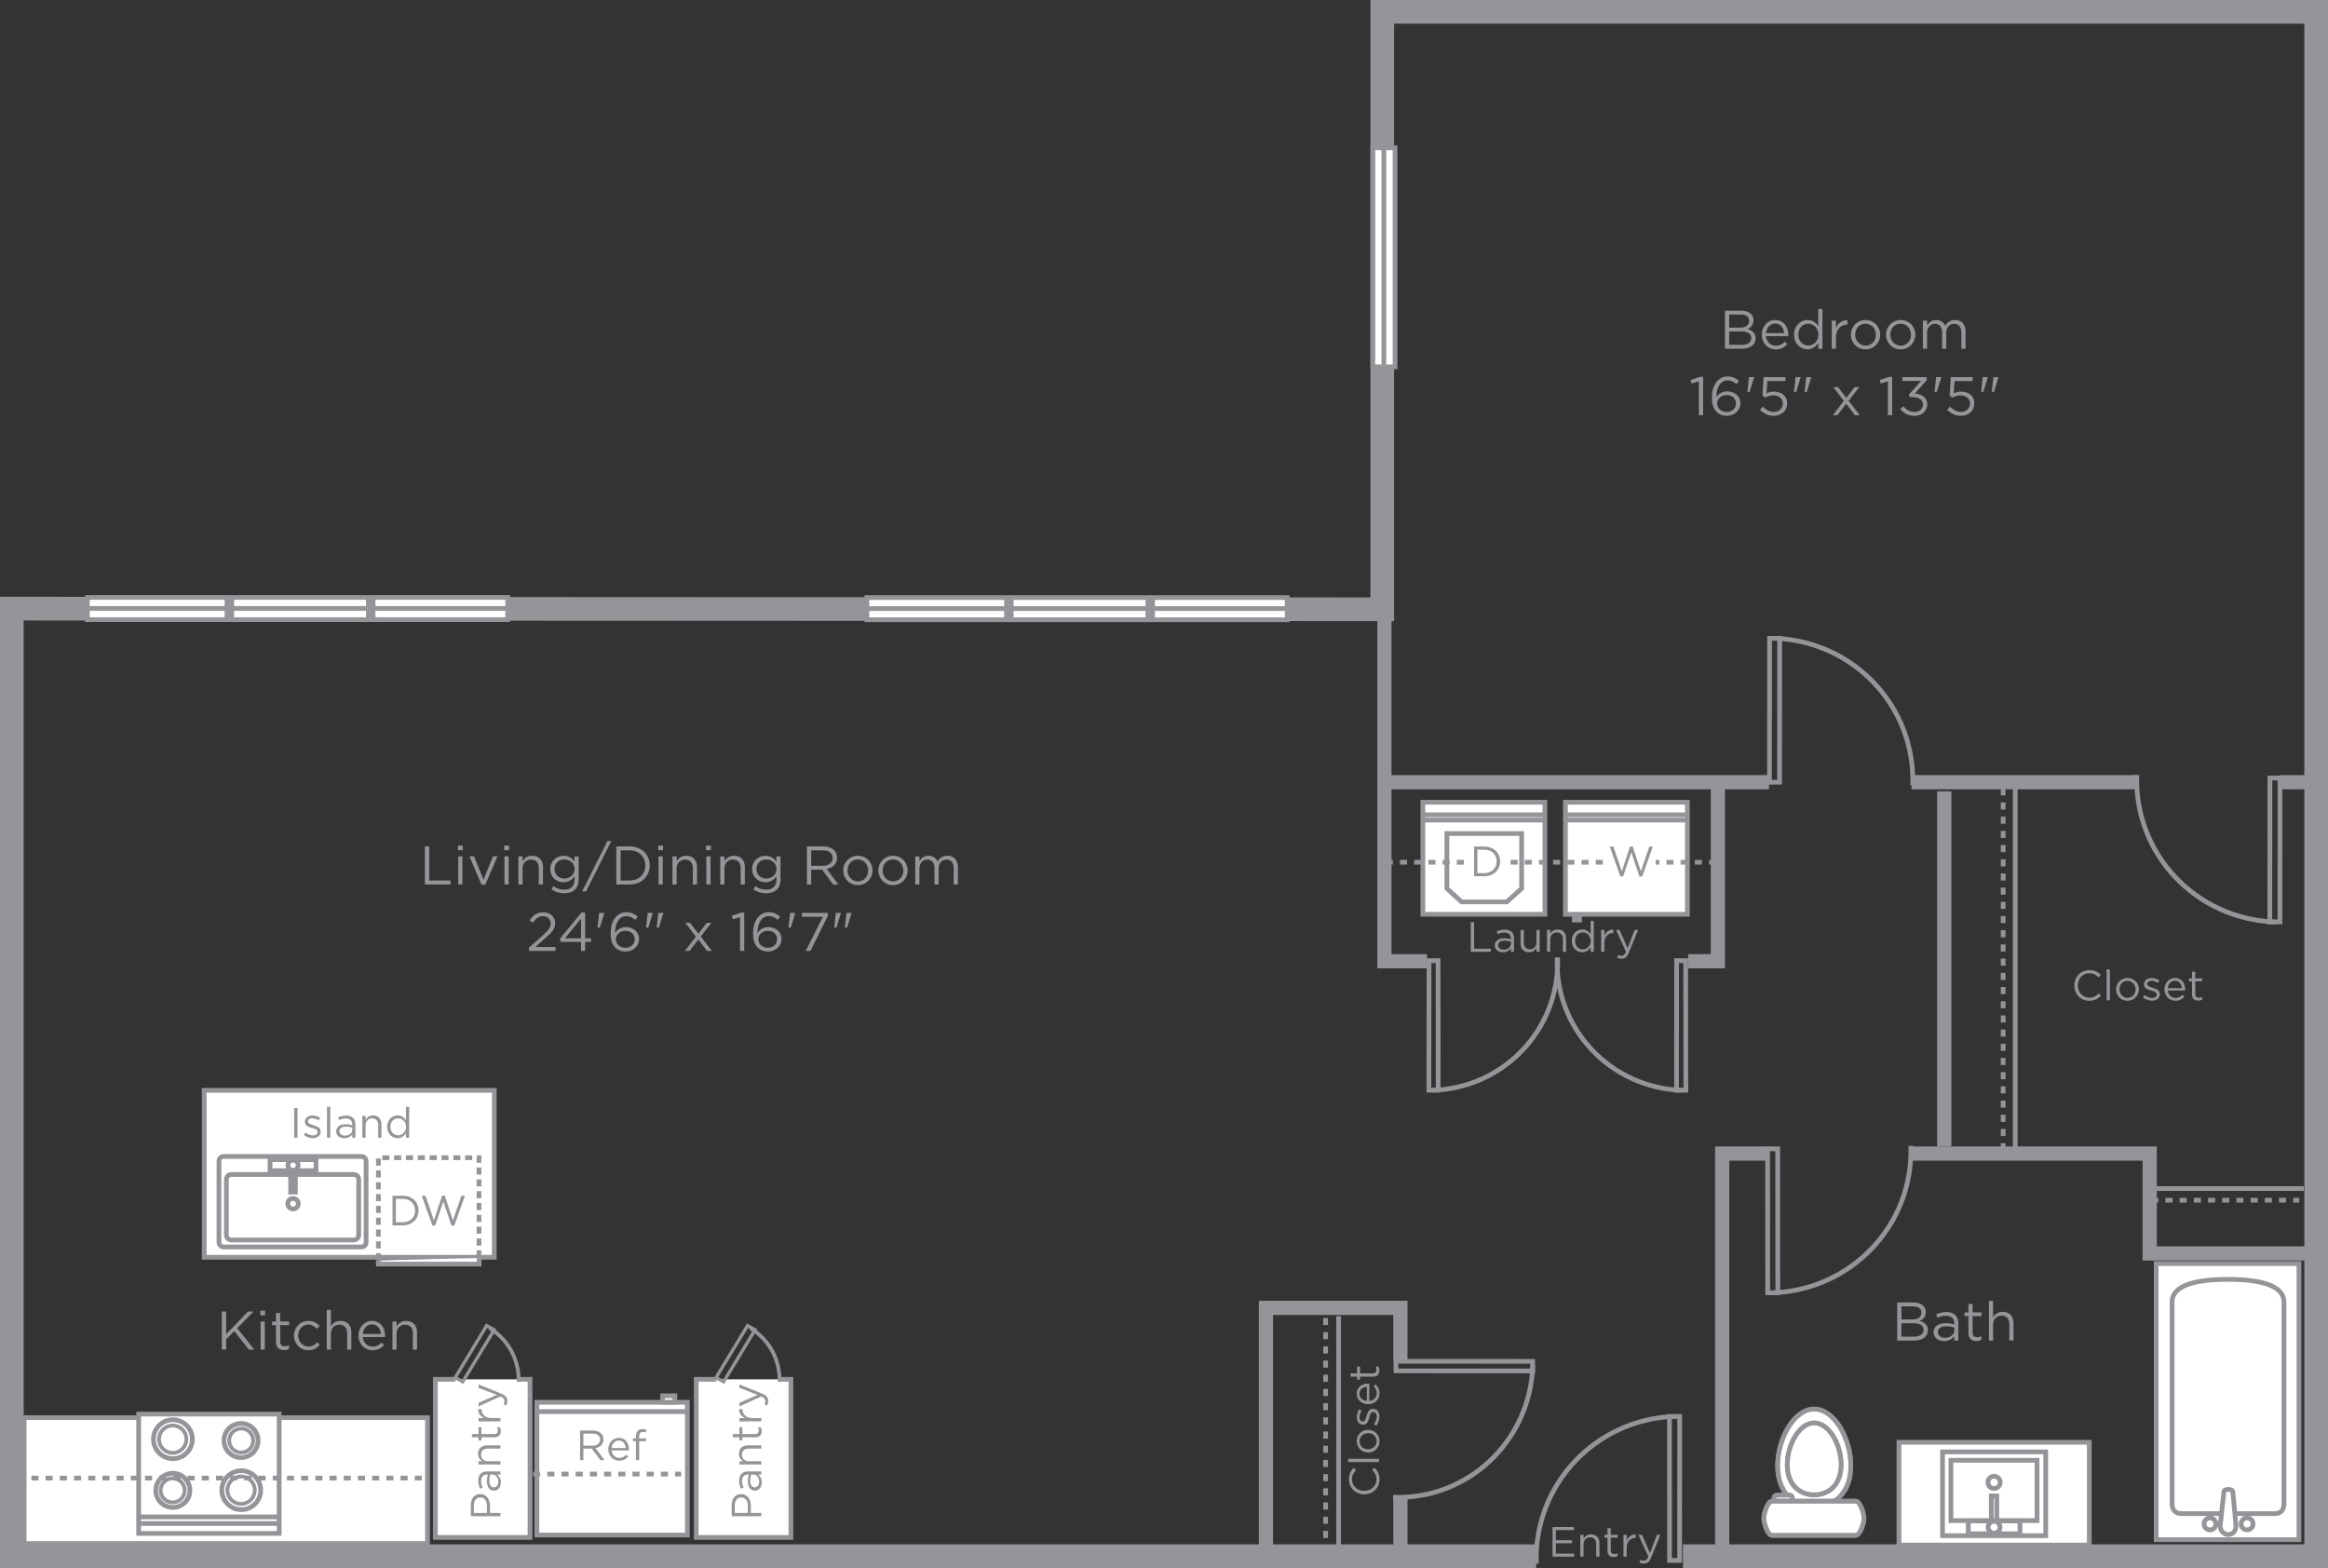 <?xml version="1.0" encoding="utf-8"?>
<!-- Generator: Adobe Illustrator 15.0.2, SVG Export Plug-In . SVG Version: 6.00 Build 0)  -->
<!DOCTYPE svg PUBLIC "-//W3C//DTD SVG 1.1//EN" "http://www.w3.org/Graphics/SVG/1.1/DTD/svg11.dtd">
<svg version="1.1" id="Layer_1" xmlns="http://www.w3.org/2000/svg" xmlns:xlink="http://www.w3.org/1999/xlink" x="0px" y="0px"
	 width="491.922px" height="331.36px" viewBox="4.363 83.512 491.922 331.36" enable-background="new 4.363 83.512 491.922 331.36"
	 xml:space="preserve">
<rect x="4.363" y="83.512" width="491.922" height="331.36" fill="#333333" stroke="none"/>
<g id="_x32_0_x25___PMS_2985_fill" display="none">
	<polygon display="inline" fill="#EBEEEF" points="2.791,100.5 2.791,257.5 384.211,257.5 384.211,2.963 229.689,2.963 
		229.689,100.5 	"/>
</g>
<g>
	<g id="icons">
		<g>
			<g>
				<rect x="459.979" y="350.541" fill="#FFFFFF" stroke="#939598" width="30.166" height="58.345"/>
				<path fill="#FFFFFF" stroke="#939598" d="M475.062,379.717"/>
				<path fill="#FFFFFF" stroke="#939598" d="M475.062,379.913"/>
				<path fill="#FFFFFF" stroke="#939598" d="M475.062,399.697"/>
			</g>
			<circle fill="#FFFFFF" stroke="#939598" cx="475.205" cy="395.59" r="1.238"/>
			<path fill="#FFFFFF" stroke="#939598" d="M475.154,353.872c-8.646,0-11.812,1.995-11.812,4.792c0,0,0,41.933,0,42.617
				c0,0.684,0.187,2.096,1.993,2.096c1.812,0,9.817,0,9.817,0h0.02c0,0,8.009,0,9.819,0c1.808,0,1.992-1.411,1.992-2.096
				c0-0.687,0-42.588,0-42.588l-0.003-0.027C486.983,355.869,483.745,353.872,475.154,353.872z"/>
			<path fill="#FFFFFF" stroke="#939598" d="M472.609,405.547c0.004-0.7-0.562-1.264-1.271-1.264c-0.686,0-1.251,0.561-1.259,1.264
				c0.008,0.695,0.573,1.271,1.259,1.271C472.049,406.816,472.613,406.25,472.609,405.547z"/>
			<path fill="#FFFFFF" stroke="#939598" d="M480.453,405.547c0.008-0.7-0.568-1.264-1.266-1.264c-0.692,0-1.266,0.561-1.266,1.264
				c0,0.695,0.571,1.271,1.266,1.263C479.887,406.816,480.453,406.242,480.453,405.547z"/>
			<path fill="#FFFFFF" stroke="#939598" d="M473.502,405.92c0,1.037,0.701,1.875,1.739,1.88c1.034-0.005,1.601-0.843,1.601-1.88
				l-0.666-7.141c0-0.699-1.893-0.699-1.893,0L473.502,405.92z"/>
		</g>
		<g>
			<polygon fill="none" stroke="#939598" points="359.282,413.266 357.15,413.281 357.13,382.869 359.29,382.853 			"/>
			<path fill="none" stroke="#939598" d="M358.273,382.827c-16.742,0.569-29.855,14.417-29.284,31.161"/>
		</g>
		<g>
			<polygon fill="none" stroke="#939598" points="486.145,247.922 484.012,247.934 483.991,278.346 486.125,278.336 			"/>
			<path fill="none" stroke="#939598" d="M485.165,278.357c-16.745-0.566-29.856-14.334-29.287-31.075"/>
		</g>
		<g>
			<polygon fill="none" stroke="#939598" points="299.332,371.183 299.343,373.207 328.232,373.228 328.225,371.199 			"/>
			<path fill="none" stroke="#939598" d="M328.246,372.113c-0.541,15.904-13.617,28.36-29.521,27.816"/>
		</g>
		<line fill="none" stroke="#939598" x1="287.225" y1="361.656" x2="287.225" y2="410.498"/>
		
			<line fill="none" stroke="#939598" stroke-dasharray="1.5,1.5,1.5,1.5,1.5,1.5" x1="284.477" y1="362.029" x2="284.477" y2="412.468"/>
		<g>
			<polygon fill="none" stroke="#939598" points="377.872,326.285 380.004,326.297 380.023,356.709 377.891,356.697 			"/>
			<path fill="none" stroke="#939598" d="M378.852,356.723c16.744-0.567,29.856-14.335,29.285-31.078"/>
		</g>
		<g>
			<polygon fill="none" stroke="#939598" points="378.268,248.825 380.4,248.812 380.421,218.4 378.287,218.411 			"/>
			<path fill="none" stroke="#939598" d="M379.248,218.389c16.746,0.567,29.857,14.332,29.289,31.075"/>
		</g>
		<line fill="none" stroke="#939598" x1="459.886" y1="334.683" x2="491.169" y2="334.683"/>
		<line fill="none" stroke="#939598" x1="430.198" y1="249.771" x2="430.198" y2="327.342"/>
		
			<line fill="none" stroke="#939598" stroke-dasharray="1.5,1.5,1.5,1.5,1.5,1.5" x1="458.929" y1="337.145" x2="490.212" y2="337.145"/>
		
			<line fill="none" stroke="#939598" stroke-dasharray="1.5,1.5,1.5,1.5,1.5,1.5" x1="427.645" y1="250.09" x2="427.645" y2="326.383"/>
		<rect x="405.619" y="388.3" fill="#FFFFFF" stroke="#939598" width="40.222" height="21.722"/>
		<g>
			<path fill="#FFFFFF" stroke="#939598" stroke-miterlimit="10" d="M395.445,393.267c0-5.696-3.461-11.971-7.729-11.971
				c-4.267,0-7.714,6.273-7.714,11.971c0,5.699,3.447,8.663,7.714,8.663C391.984,401.93,395.445,398.969,395.445,393.267"/>
			<path fill="#FFFFFF" stroke="#939598" d="M395.445,393.267c0-5.696-3.461-11.971-7.729-11.971c-4.267,0-7.714,6.273-7.714,11.971
				c0,5.699,3.447,8.663,7.714,8.663C391.984,401.93,395.445,398.969,395.445,393.267z"/>
			<path fill="#FFFFFF" stroke="#939598" stroke-miterlimit="10" d="M383.091,400.064c0-0.318-0.261-0.583-0.579-0.583h-2.691
				c-0.318,0-0.58,0.265-0.58,0.583v0.098c0,0.319,0.262,0.58,0.58,0.58h2.691c0.318,0,0.579-0.261,0.579-0.58V400.064z"/>
			<path fill="#FFFFFF" stroke="#939598" d="M383.091,400.064c0-0.318-0.261-0.583-0.579-0.583h-2.691
				c-0.318,0-0.58,0.265-0.58,0.583v0.098c0,0.319,0.262,0.58,0.58,0.58h2.691c0.318,0,0.579-0.261,0.579-0.58V400.064z"/>
			<path fill="#FFFFFF" stroke="#939598" stroke-miterlimit="10" d="M378.829,400.761c-0.968,0-1.755,2.627-1.755,3.595
				c0,0.98,0.787,3.607,1.755,3.607h17.64c0.972,0,1.756-2.629,1.756-3.607c0-0.972-0.784-3.594-1.756-3.594L378.829,400.761z"/>
			<path fill="#FFFFFF" stroke="#939598" d="M378.829,400.761c-0.968,0-1.755,2.627-1.755,3.595c0,0.98,0.787,3.607,1.755,3.607
				h17.64c0.972,0,1.756-2.629,1.756-3.607c0-0.972-0.784-3.594-1.756-3.594L378.829,400.761z"/>
			<path fill="#FFFFFF" stroke="#939598" stroke-miterlimit="10" d="M393.398,393.029c0-4.188-2.543-8.806-5.683-8.806
				c-3.138,0-5.676,4.614-5.676,8.806c0,4.19,2.538,6.365,5.676,6.365C390.855,399.396,393.398,397.22,393.398,393.029"/>
			<path fill="#FFFFFF" stroke="#939598" d="M393.398,393.029c0-4.188-2.543-8.806-5.683-8.806c-3.138,0-5.676,4.614-5.676,8.806
				c0,4.19,2.538,6.365,5.676,6.365C390.855,399.396,393.398,397.22,393.398,393.029z"/>
		</g>
		<g>
			<g>
				<g>
					<path fill="none" stroke="#939598" d="M425.721,396.779"/>
				</g>
				<g>
					<path fill="none" stroke="#939598" d="M425.721,398.135"/>
				</g>
				<g>
					<circle fill="none" stroke="#939598" cx="425.721" cy="396.778" r="1.298"/>
					<path fill="none" stroke="#939598" d="M425.721,396.779"/>
				</g>
				<g>
					<g>
						<rect x="420.273" y="404.918" fill="none" stroke="#939598" width="10.92" height="2.717"/>
						<path fill="none" stroke="#939598" d="M425.721,406.272"/>
					</g>
					<g>
						<rect x="425.141" y="399.653" fill="none" stroke="#939598" width="1.157" height="5.145"/>
						<path fill="none" stroke="#939598" d="M425.721,402.664"/>
					</g>
					<g>
						<circle fill="none" stroke="#939598" cx="425.721" cy="406.25" r="1.259"/>
						<path fill="none" stroke="#939598" d="M425.721,406.25"/>
					</g>
				</g>
			</g>
			<g>
				<rect x="414.831" y="390.33" fill="none" stroke="#939598" width="21.806" height="17.717"/>
				<rect x="416.609" y="392.11" fill="none" stroke="#939598" width="18.198" height="12.743"/>
			</g>
		</g>
		<rect x="47.51" y="313.933" fill="#FFFFFF" stroke="#939598" width="61.291" height="35.273"/>
		<g>
			<g>
				<path fill="#FFFFFF" stroke="#939598" d="M80.74,327.898c0.544,0,0.983,0.44,0.983,0.984v17.166c0,0.544-0.44,0.984-0.983,0.984
					H51.62c-0.544,0-0.984-0.441-0.984-0.984v-17.166c0-0.547,0.44-0.984,0.984-0.984H80.74z"/>
				<path fill="#FFFFFF" stroke="#939598" d="M66.284,336.726"/>
			</g>
			<g>
				<circle fill="#FFFFFF" stroke="#939598" cx="66.284" cy="337.89" r="1.112"/>
				<path fill="#FFFFFF" stroke="#939598" d="M66.284,337.889"/>
			</g>
			<g>
				<g>
					<rect x="61.426" y="328.584" fill="#FFFFFF" stroke="#939598" width="9.715" height="2.324"/>
					<path fill="#FFFFFF" stroke="#939598" d="M66.284,329.745"/>
				</g>
				<g>
					<rect x="65.787" y="330.848" fill="#FFFFFF" stroke="#939598" width="0.993" height="4.579"/>
					<path fill="#FFFFFF" stroke="#939598" d="M66.284,332.843"/>
				</g>
				<g>
					<circle fill="#FFFFFF" stroke="#939598" cx="66.284" cy="329.768" r="1.081"/>
					<path fill="#FFFFFF" stroke="#939598" d="M66.284,329.769"/>
				</g>
			</g>
			<g>
				<path fill="#FFFFFF" stroke="#939598" d="M66.284,337.889"/>
				<path fill="none" stroke="#939598" d="M66.883,331.711h12.245c0.57,0,1.035,0.463,1.035,1.036v11.772
					c0,0.568-0.463,1.033-1.035,1.033H53.232c-0.57,0-1.036-0.463-1.036-1.033v-11.772c0-0.569,0.464-1.036,1.036-1.036H65.65"/>
			</g>
		</g>
		<g>
			<polyline fill="none" stroke="#939598" stroke-dasharray="1.5,1,1.5,1,1.5,1" points="84.319,349.842 84.319,328.166 
				105.578,328.166 105.578,349.354 			"/>
			<polyline fill="#FFFFFF" stroke="#939598" points="105.61,349.354 105.61,350.642 84.319,350.642 84.319,349.85 			"/>
		</g>
		<rect x="9.469" y="383.099" fill="#FFFFFF" stroke="#939598" width="85.231" height="26.603"/>
		<g>
			<g>
				<rect x="33.665" y="382.343" fill="#FFFFFF" stroke="#939598" width="29.687" height="25.219"/>
				<path fill="#FFFFFF" stroke="#939598" d="M48.508,394.951"/>
			</g>
			<g>
				<g>
					<circle fill="#FFFFFF" stroke="#939598" cx="55.296" cy="387.929" r="3.606"/>
					<path fill="#FFFFFF" stroke="#939598" d="M55.296,387.931"/>
				</g>
				<g>
					<circle fill="#FFFFFF" stroke="#939598" stroke-width="0.8" cx="55.331" cy="387.932" r="2.54"/>
					<path fill="#FFFFFF" stroke="#939598" d="M55.331,387.931"/>
				</g>
			</g>
			<g>
				<g>
					<circle fill="#FFFFFF" stroke="#939598" cx="40.884" cy="398.464" r="3.606"/>
					<path fill="#FFFFFF" stroke="#939598" d="M40.884,398.463"/>
				</g>
				<g>
					<circle fill="#FFFFFF" stroke="#939598" stroke-width="0.8" cx="40.847" cy="398.464" r="2.54"/>
					<path fill="#FFFFFF" stroke="#939598" d="M40.847,398.463"/>
				</g>
			</g>
			<g>
				<g>
					<circle fill="#FFFFFF" stroke="#939598" cx="55.345" cy="398.429" r="4.11"/>
					<path fill="#FFFFFF" stroke="#939598" d="M55.345,398.429"/>
				</g>
				<g>
					<circle fill="#FFFFFF" stroke="#939598" stroke-width="0.8" cx="55.306" cy="398.429" r="2.896"/>
					<path fill="#FFFFFF" stroke="#939598" d="M55.306,398.429"/>
				</g>
			</g>
			<g>
				<g>
					<circle fill="#FFFFFF" stroke="#939598" cx="40.899" cy="387.652" r="4.109"/>
					<path fill="#FFFFFF" stroke="#939598" d="M40.899,387.652"/>
				</g>
				<g>
					<circle fill="#FFFFFF" stroke="#939598" stroke-width="0.8" cx="40.858" cy="387.651" r="2.896"/>
					<path fill="#FFFFFF" stroke="#939598" d="M40.858,387.652"/>
				</g>
			</g>
			<line fill="none" stroke="#939598" x1="63.393" y1="404.072" x2="33.665" y2="404.072"/>
			<line fill="none" stroke="#939598" x1="63.352" y1="405.468" x2="33.665" y2="405.468"/>
		</g>
		<g>
			<g>
				<rect x="117.812" y="379.855" fill="#FFFFFF" stroke="#939598" width="31.795" height="28.055"/>
				<path fill="#FFFFFF" stroke="#939598" d="M135.354,393.884"/>
			</g>
			<line fill="none" stroke="#939598" x1="117.734" y1="381.817" x2="149.607" y2="381.817"/>
			<rect x="144.377" y="378.473" fill="#FFFFFF" stroke="#939598" width="2.577" height="1.363"/>
			<path fill="#FFFFFF" stroke="#939598" d="M145.665,379.229"/>
		</g>
		<g>
			<polyline fill="#FFFFFF" stroke="#939598" points="114.018,375 116.36,375 116.36,408.412 96.355,408.412 96.355,375 
				100.611,375 			"/>
			<g>
				<g>
					<g>
						<polygon fill="none" stroke="#939598" stroke-width="0.7" points="107.2,363.656 108.797,364.533 102.146,375.509 
							100.548,374.629 						"/>
						<path fill="none" stroke="#939598" stroke-width="0.8" d="M103.458,370.47"/>
					</g>
					<path fill="none" stroke="#939598" stroke-width="0.8" d="M107.811,364.186c4.088,2.476,6.29,6.888,6.142,11.349"/>
				</g>
			</g>
		</g>
		<line fill="none" stroke="#939598" stroke-dasharray="1.5,1.5,1.5,1.5,1.5,1.5" x1="5" y1="395.866" x2="95.019" y2="395.866"/>
		<g>
			<g>
				<rect x="305.029" y="253.048" fill="#FFFFFF" stroke="#939598" width="25.779" height="23.679"/>
				<path fill="none" stroke="#939598" d="M317.919,265.674"/>
				<line fill="none" stroke="#939598" x1="330.848" y1="256.818" x2="304.99" y2="256.818"/>
				<line fill="none" stroke="#939598" x1="330.807" y1="255.701" x2="305.029" y2="255.701"/>
				<polygon fill="none" stroke="#939598" points="310.098,259.661 310.098,271.273 313.209,274.105 322.747,274.105 
					325.898,271.273 325.898,259.661 				"/>
				<path fill="none" stroke="#939598" d="M317.998,266.883"/>
			</g>
		</g>
		<g>
			<g>
				<rect x="335.146" y="253.048" fill="#FFFFFF" stroke="#939598" width="25.776" height="23.679"/>
				<path fill="none" stroke="#939598" d="M348.035,265.674"/>
				<line fill="none" stroke="#939598" x1="360.963" y1="256.818" x2="335.105" y2="256.818"/>
				<line fill="none" stroke="#939598" x1="360.924" y1="255.701" x2="335.146" y2="255.701"/>
				<g>
					<rect x="337.021" y="276.807" fill="none" stroke="#939598" width="1.117" height="1.117"/>
					<path fill="none" stroke="#939598" d="M337.581,277.365"/>
				</g>
			</g>
		</g>
		<g>
			<g>
				<polygon fill="none" stroke="#939598" points="360.561,286.529 358.643,286.512 358.624,313.887 360.594,313.903 				"/>
				<path fill="none" stroke="#939598" d="M359.754,313.921c-15.07-0.511-26.873-12.973-26.357-28.042"/>
			</g>
			<g>
				<polygon fill="none" stroke="#939598" points="306.322,286.529 308.243,286.512 308.26,313.887 306.291,313.903 				"/>
				<path fill="none" stroke="#939598" d="M307.13,313.921c15.07-0.511,26.872-12.973,26.358-28.042"/>
			</g>
		</g>
		
			<line fill="none" stroke="#939598" stroke-dasharray="1.5,1.5,1.5,1.5,1.5,1.5" x1="313.684" y1="265.725" x2="296.126" y2="265.725"/>
		
			<line fill="none" stroke="#939598" stroke-dasharray="1.5,1.5,1.5,1.5,1.5,1.5" x1="343.053" y1="265.725" x2="322.621" y2="265.725"/>
		
			<line fill="none" stroke="#939598" stroke-dasharray="1.5,1.5,1.5,1.5,1.5,1.5" x1="366.993" y1="265.725" x2="354.225" y2="265.725"/>
		<g enable-background="new    ">
			<path fill="#939598" d="M348.789,262.402h0.58l1.719,5.229l1.788-5.212h0.743l-2.237,6.304h-0.599l-1.719-5.078l-1.728,5.078
				h-0.591l-2.237-6.304h0.772l1.785,5.212L348.789,262.402z"/>
		</g>
		<g enable-background="new    ">
			<path fill="#939598" d="M318.02,268.677h-2.172v-6.257h2.172c1.969,0,3.328,1.352,3.328,3.121
				C321.348,267.309,319.988,268.677,318.02,268.677z M318.02,263.07h-1.465v4.953h1.465c1.584,0,2.596-1.07,2.596-2.469
				C320.614,264.162,319.604,263.07,318.02,263.07z"/>
		</g>
		<g>
			<polyline fill="#FFFFFF" stroke="#939598" points="169.143,375 171.485,375 171.485,408.412 151.48,408.412 151.48,375 
				155.736,375 			"/>
			<g>
				<g>
					<g>
						<polygon fill="none" stroke="#939598" stroke-width="0.7" points="162.325,363.656 163.922,364.533 157.271,375.509 
							155.673,374.629 						"/>
						<path fill="none" stroke="#939598" stroke-width="0.8" d="M158.583,370.47"/>
					</g>
					<path fill="none" stroke="#939598" stroke-width="0.8" d="M162.936,364.186c4.088,2.476,6.29,6.888,6.141,11.349"/>
				</g>
			</g>
		</g>
		
			<line fill="none" stroke="#939598" stroke-dasharray="1.5,1.5,1.5,1.5,1.5,1.5" x1="117.011" y1="395.017" x2="148.295" y2="395.017"/>
	</g>
	<g id="Type">
		<g enable-background="new    ">
			<path fill="#939598" d="M336.945,406.859h-3.819v2.138h3.417v0.646h-3.417v2.189h3.864v0.644h-4.569v-6.261h4.524V406.859z"/>
			<path fill="#939598" d="M338.98,412.476h-0.688v-4.622h0.688v0.805c0.306-0.501,0.785-0.901,1.584-0.901
				c1.115,0,1.771,0.75,1.771,1.852v2.871h-0.69v-2.701c0-0.857-0.463-1.396-1.274-1.396c-0.796,0-1.388,0.579-1.388,1.449v2.644
				H338.98z"/>
			<path fill="#939598" d="M344.729,411.162c0,0.562,0.312,0.771,0.775,0.771c0.234,0,0.432-0.044,0.672-0.161v0.591
				c-0.24,0.124-0.5,0.196-0.83,0.196c-0.742,0-1.307-0.367-1.307-1.308v-2.791h-0.646v-0.607h0.646v-1.396h0.688v1.396h1.469v0.607
				h-1.469v2.702H344.729z"/>
			<path fill="#939598" d="M348.1,412.476h-0.688v-4.622h0.688v1.207c0.34-0.771,1.01-1.323,1.887-1.286v0.738h-0.053
				c-1.011,0-1.834,0.729-1.834,2.119V412.476L348.1,412.476z"/>
			<path fill="#939598" d="M353.284,412.629c-0.394,0.957-0.841,1.306-1.538,1.306c-0.387,0-0.67-0.078-0.984-0.232l0.233-0.546
				c0.226,0.117,0.433,0.17,0.726,0.17c0.409,0,0.67-0.215,0.945-0.868l-2.102-4.604h0.76l1.683,3.854l1.483-3.854h0.734
				L353.284,412.629z"/>
		</g>
		<g enable-background="new    ">
			<path fill="#939598" d="M295.87,396.163c0,1.807-1.422,3.143-3.228,3.143c-1.791,0-3.246-1.325-3.246-3.168
				c0-1.136,0.399-1.814,0.992-2.44l0.519,0.483c-0.501,0.526-0.86,1.116-0.86,1.968c0,1.387,1.12,2.422,2.576,2.422
				c1.459,0,2.596-1.045,2.596-2.422c0-0.858-0.334-1.423-0.904-2.021l0.457-0.467C295.434,394.312,295.87,395.027,295.87,396.163z"
				/>
			<path fill="#939598" d="M295.764,392.481h-6.525v-0.688h6.525V392.481z"/>
			<path fill="#939598" d="M295.87,388.084c0,1.388-1.091,2.395-2.405,2.395s-2.423-1.02-2.423-2.412
				c0-1.388,1.09-2.405,2.403-2.405C294.764,385.66,295.87,386.688,295.87,388.084z M291.648,388.084c0,1.002,0.795,1.69,1.797,1.69
				c1.003,0,1.807-0.733,1.807-1.709c0-1.003-0.795-1.698-1.787-1.698C292.453,386.367,291.648,387.111,291.648,388.084z"/>
			<path fill="#939598" d="M295.852,382.892c0,0.663-0.258,1.396-0.68,1.914l-0.492-0.349c0.375-0.499,0.592-1.056,0.592-1.602
				c0-0.557-0.287-0.958-0.733-0.958h-0.019c-0.465,0-0.646,0.547-0.812,1.153c-0.205,0.727-0.456,1.529-1.307,1.529h-0.021
				c-0.793,0-1.319-0.664-1.319-1.574c0-0.562,0.193-1.188,0.51-1.663l0.518,0.312c-0.277,0.432-0.447,0.924-0.447,1.367
				c0,0.549,0.287,0.895,0.67,0.895h0.019c0.438,0,0.61-0.569,0.797-1.188c0.213-0.716,0.493-1.483,1.323-1.483h0.02
				C295.344,381.246,295.852,381.971,295.852,382.892z"/>
			<path fill="#939598" d="M295.271,377.932c0-0.635-0.262-1.081-0.653-1.459l0.385-0.43c0.519,0.466,0.867,1.029,0.867,1.903
				c0,1.271-0.976,2.31-2.413,2.31c-1.343,0-2.418-0.938-2.418-2.217c0-1.369,1.093-2.156,2.452-2.156c0.062,0,0.132,0,0.215,0.009
				v3.671C294.708,379.46,295.271,378.744,295.271,377.932z M293.195,376.58c-0.84,0.072-1.572,0.556-1.572,1.476
				c0,0.808,0.67,1.414,1.572,1.507V376.58z"/>
			<path fill="#939598" d="M294.448,373.748c0.562,0,0.771-0.312,0.771-0.776c0-0.231-0.045-0.431-0.162-0.67h0.592
				c0.123,0.239,0.197,0.502,0.197,0.832c0,0.739-0.369,1.306-1.309,1.306h-2.79v0.642h-0.608v-0.642h-1.396v-0.689h1.396v-1.465
				h0.608v1.465L294.448,373.748L294.448,373.748z"/>
		</g>
		<g enable-background="new    ">
			<path fill="#939598" d="M411.298,360.767c0,1.059-0.645,1.602-1.275,1.872c0.954,0.29,1.725,0.842,1.725,1.956
				c0,1.39-1.161,2.207-2.919,2.207h-3.576v-8.047h3.427C410.264,358.756,411.298,359.537,411.298,360.767z M410.376,360.892
				c0-0.805-0.63-1.32-1.778-1.32h-2.448v2.771h2.379C409.619,362.342,410.376,361.848,410.376,360.892z M410.826,364.537
				c0-0.883-0.734-1.393-2.142-1.393h-2.537v2.839h2.699C410.068,365.983,410.826,365.445,410.826,364.537z"/>
			<path fill="#939598" d="M413.744,361.997l-0.267-0.725c0.656-0.299,1.3-0.495,2.16-0.495c1.621,0,2.527,0.826,2.527,2.393v3.632
				h-0.852v-0.894c-0.414,0.539-1.104,1.021-2.149,1.021c-1.104,0-2.217-0.621-2.217-1.859c0-1.268,1.034-1.933,2.538-1.933
				c0.761,0,1.301,0.104,1.828,0.251v-0.207c0-1.066-0.653-1.621-1.771-1.621C414.848,361.56,414.295,361.745,413.744,361.997z
				 M413.848,365.033c0,0.758,0.689,1.193,1.492,1.193c1.092,0,1.989-0.668,1.989-1.607v-0.574
				c-0.438-0.127-1.022-0.254-1.747-0.254C414.467,363.791,413.848,364.272,413.848,365.033z"/>
			<path fill="#939598" d="M421.189,365.112c0,0.723,0.4,0.986,1,0.986c0.3,0,0.554-0.059,0.863-0.208v0.762
				c-0.312,0.159-0.645,0.254-1.07,0.254c-0.951,0-1.679-0.475-1.679-1.682v-3.587h-0.827v-0.779h0.827v-1.793h0.886v1.793h1.887
				v0.779h-1.887V365.112L421.189,365.112z"/>
			<path fill="#939598" d="M425.521,366.801h-0.884v-8.391h0.884v3.482c0.394-0.645,1.014-1.161,2.034-1.161
				c1.438,0,2.277,0.968,2.277,2.381v3.688h-0.887v-3.471c0-1.104-0.598-1.793-1.644-1.793c-1.021,0-1.783,0.746-1.783,1.86v3.403
				H425.521z"/>
		</g>
		<g enable-background="new    ">
			<path fill="#939598" d="M445.826,295.004c-1.808,0-3.14-1.422-3.14-3.227c0-1.789,1.322-3.248,3.164-3.248
				c1.14,0,1.815,0.4,2.441,0.994l-0.482,0.518c-0.525-0.502-1.116-0.859-1.965-0.859c-1.388,0-2.426,1.119-2.426,2.576
				c0,1.459,1.046,2.594,2.426,2.594c0.856,0,1.421-0.332,2.021-0.902l0.465,0.458C447.68,294.566,446.963,295.004,445.826,295.004z
				"/>
			<path fill="#939598" d="M449.508,294.896v-6.525h0.688v6.525H449.508z"/>
			<path fill="#939598" d="M453.905,295.004c-1.386,0-2.396-1.09-2.396-2.402c0-1.316,1.021-2.426,2.412-2.426
				c1.388,0,2.407,1.09,2.407,2.405S455.301,295.004,453.905,295.004z M453.905,290.783c-1.001,0-1.688,0.795-1.688,1.798
				c0,1.001,0.731,1.804,1.706,1.804c1.003,0,1.701-0.795,1.701-1.783C455.624,291.588,454.881,290.783,453.905,290.783z"/>
			<path fill="#939598" d="M459.098,294.986c-0.658,0-1.394-0.262-1.911-0.682l0.35-0.492c0.5,0.375,1.055,0.594,1.602,0.594
				c0.556,0,0.956-0.287,0.956-0.734v-0.018c0-0.467-0.545-0.646-1.151-0.814c-0.727-0.205-1.529-0.455-1.529-1.307v-0.02
				c0-0.796,0.662-1.32,1.574-1.32c0.562,0,1.188,0.192,1.663,0.51l-0.315,0.516c-0.428-0.273-0.919-0.445-1.365-0.445
				c-0.546,0-0.895,0.287-0.895,0.672v0.018c0,0.438,0.573,0.609,1.188,0.795c0.719,0.215,1.483,0.494,1.483,1.324v0.02
				C460.744,294.479,460.021,294.986,459.098,294.986z"/>
			<path fill="#939598" d="M464.061,294.406c0.635,0,1.083-0.262,1.458-0.653l0.429,0.384c-0.463,0.52-1.027,0.867-1.903,0.867
				c-1.271,0-2.309-0.975-2.309-2.413c0-1.343,0.938-2.417,2.219-2.417c1.366,0,2.155,1.09,2.155,2.451c0,0.062,0,0.133-0.012,0.215
				h-3.666C462.529,293.842,463.245,294.406,464.061,294.406z M465.41,292.33c-0.072-0.84-0.554-1.572-1.479-1.572
				c-0.804,0-1.408,0.667-1.5,1.572H465.41z"/>
			<path fill="#939598" d="M468.242,293.582c0,0.562,0.312,0.771,0.774,0.771c0.234,0,0.434-0.047,0.673-0.162v0.59
				c-0.239,0.126-0.5,0.195-0.83,0.195c-0.743,0-1.308-0.367-1.308-1.307v-2.79h-0.645v-0.608h0.645v-1.396h0.688v1.396h1.466v0.608
				h-1.466L468.242,293.582L468.242,293.582z"/>
		</g>
		<g enable-background="new    ">
			<path fill="#939598" d="M67.232,317.685v6.262h-0.708v-6.262H67.232z"/>
			<path fill="#939598" d="M70.476,324.038c-0.663,0-1.394-0.261-1.914-0.682l0.349-0.492c0.5,0.376,1.056,0.591,1.602,0.591
				c0.553,0,0.957-0.287,0.957-0.734v-0.018c0-0.466-0.547-0.645-1.155-0.813c-0.724-0.206-1.529-0.456-1.529-1.306v-0.019
				c0-0.796,0.663-1.321,1.574-1.321c0.563,0,1.19,0.195,1.664,0.508l-0.312,0.518c-0.429-0.275-0.922-0.443-1.369-0.443
				c-0.545,0-0.894,0.285-0.894,0.668v0.02c0,0.438,0.572,0.609,1.189,0.795c0.715,0.216,1.485,0.492,1.485,1.324v0.02
				C72.122,323.527,71.398,324.038,70.476,324.038z"/>
			<path fill="#939598" d="M73.462,323.947v-6.527h0.688v6.527H73.462z"/>
			<path fill="#939598" d="M76.018,320.21l-0.207-0.562c0.51-0.232,1.012-0.385,1.682-0.385c1.261,0,1.968,0.644,1.968,1.858v2.826
				h-0.66v-0.697c-0.322,0.42-0.859,0.795-1.673,0.795c-0.859,0-1.727-0.481-1.727-1.449c0-0.982,0.805-1.504,1.977-1.504
				c0.59,0,1.011,0.082,1.423,0.197v-0.16c0-0.832-0.51-1.259-1.378-1.259C76.876,319.87,76.449,320.012,76.018,320.21z
				 M76.099,322.572c0,0.588,0.536,0.928,1.164,0.928c0.849,0,1.547-0.519,1.547-1.25v-0.448c-0.34-0.099-0.795-0.195-1.359-0.195
				C76.581,321.603,76.099,321.978,76.099,322.572z"/>
			<path fill="#939598" d="M81.614,323.947h-0.688v-4.624h0.688v0.808c0.303-0.504,0.787-0.906,1.583-0.906
				c1.117,0,1.771,0.754,1.771,1.854v2.871h-0.69v-2.699c0-0.859-0.463-1.396-1.278-1.396c-0.795,0-1.384,0.58-1.384,1.448
				L81.614,323.947L81.614,323.947z"/>
			<path fill="#939598" d="M90.142,323.947v-0.934c-0.376,0.559-0.921,1.029-1.771,1.029c-1.108,0-2.208-0.878-2.208-2.403
				c0-1.521,1.101-2.418,2.208-2.418c0.858,0,1.413,0.466,1.771,0.985v-2.788h0.689v6.524h-0.689V323.947z M88.496,319.842
				c-0.894,0-1.628,0.662-1.628,1.787c0,1.103,0.752,1.799,1.628,1.799c0.857,0,1.673-0.717,1.673-1.799
				C90.169,320.558,89.354,319.842,88.496,319.842z"/>
		</g>
		<g enable-background="new    ">
			<path fill="#939598" d="M58.089,368.716h-1.137l-3.093-3.896l-1.711,1.733v2.161H51.24v-8.049h0.908v4.808l4.621-4.808h1.172
				l-3.449,3.521L58.089,368.716z"/>
			<path fill="#939598" d="M59.373,361.475v-0.977h1.011v0.977H59.373z M59.431,368.716v-5.938h0.884v5.938H59.431z"/>
			<path fill="#939598" d="M63.569,367.026c0,0.726,0.402,0.987,1,0.987c0.3,0,0.552-0.06,0.862-0.208v0.762
				c-0.311,0.159-0.645,0.253-1.069,0.253c-0.953,0-1.679-0.473-1.679-1.679v-3.587h-0.827v-0.78h0.827v-1.794h0.885v1.794h1.886
				v0.78h-1.885V367.026z"/>
			<path fill="#939598" d="M69.523,368.854c-1.735,0-3.046-1.409-3.046-3.092c0-1.688,1.31-3.114,3.046-3.114
				c1.125,0,1.827,0.472,2.378,1.058l-0.586,0.621c-0.472-0.494-1-0.896-1.806-0.896c-1.207,0-2.127,1.022-2.127,2.312
				c0,1.3,0.942,2.321,2.184,2.321c0.759,0,1.345-0.382,1.815-0.886l0.562,0.528C71.35,368.371,70.637,368.854,69.523,368.854z"/>
			<path fill="#939598" d="M74.291,368.716h-0.885v-8.39h0.885v3.482c0.39-0.646,1.012-1.161,2.036-1.161
				c1.436,0,2.274,0.969,2.274,2.379v3.69h-0.884v-3.472c0-1.104-0.598-1.794-1.646-1.794c-1.023,0-1.784,0.748-1.784,1.861v3.4
				L74.291,368.716L74.291,368.716z"/>
			<path fill="#939598" d="M83.105,368.086c0.816,0,1.39-0.334,1.875-0.84l0.551,0.493c-0.597,0.667-1.322,1.114-2.449,1.114
				c-1.632,0-2.965-1.252-2.965-3.104c0-1.725,1.207-3.105,2.85-3.105c1.758,0,2.771,1.404,2.771,3.15c0,0.082,0,0.173-0.012,0.277
				h-4.712C81.141,367.361,82.06,368.086,83.105,368.086z M84.842,365.416c-0.093-1.08-0.713-2.021-1.896-2.021
				c-1.034,0-1.815,0.863-1.93,2.021H84.842z"/>
			<path fill="#939598" d="M88.173,368.716h-0.885v-5.938h0.885v1.033c0.39-0.646,1.012-1.16,2.036-1.16
				c1.437,0,2.275,0.967,2.275,2.379v3.689h-0.885v-3.471c0-1.104-0.597-1.796-1.644-1.796c-1.023,0-1.783,0.749-1.783,1.863
				L88.173,368.716L88.173,368.716L88.173,368.716z"/>
		</g>
		<g enable-background="new    ">
			<path fill="#939598" d="M89.483,342.461H87.31v-6.259h2.173c1.968,0,3.327,1.351,3.327,3.12
				C92.81,341.091,91.451,342.461,89.483,342.461z M89.483,336.852h-1.467v4.954h1.467c1.582,0,2.593-1.071,2.593-2.469
				C92.076,337.942,91.065,336.852,89.483,336.852z"/>
			<path fill="#939598" d="M97.769,336.182h0.581l1.719,5.234l1.789-5.214h0.743l-2.236,6.304h-0.6l-1.717-5.08l-1.726,5.08h-0.59
				l-2.236-6.304h0.77l1.789,5.214L97.769,336.182z"/>
		</g>
		<g enable-background="new    ">
			<path fill="#939598" d="M131.244,392.084l-1.816-2.435h-1.79v2.435h-0.706v-6.26h2.691c1.377,0,2.262,0.74,2.262,1.871
				c0,1.045-0.715,1.65-1.7,1.831l1.923,2.56h-0.866v-0.002H131.244L131.244,392.084z M129.57,386.476h-1.932v2.541h1.923
				c0.938,0,1.61-0.481,1.61-1.297C131.172,386.94,130.582,386.476,129.57,386.476z"/>
			<path fill="#939598" d="M135.228,391.593c0.635,0,1.083-0.259,1.458-0.651l0.429,0.385c-0.464,0.519-1.027,0.866-1.905,0.866
				c-1.271,0-2.309-0.975-2.309-2.413c0-1.344,0.938-2.416,2.218-2.416c1.368,0,2.155,1.09,2.155,2.449c0,0.062,0,0.133-0.008,0.215
				H133.6C133.699,391.03,134.415,391.593,135.228,391.593z M136.578,389.517c-0.071-0.84-0.554-1.573-1.476-1.573
				c-0.805,0-1.412,0.67-1.503,1.573H136.578z"/>
			<path fill="#939598" d="M140.886,387.478v0.592h-1.458v4.018h-0.688v-4.018h-0.635v-0.602h0.635v-0.4
				c0-1.012,0.51-1.549,1.395-1.549c0.321,0,0.536,0.036,0.759,0.117v0.602c-0.25-0.072-0.438-0.117-0.67-0.117
				c-0.536,0-0.804,0.323-0.804,0.982v0.376L140.886,387.478L140.886,387.478L140.886,387.478z"/>
		</g>
		<g enable-background="new    ">
			<path fill="#939598" d="M107.898,401.711v1.521h2.209v0.703h-6.259v-2.341c0-1.413,0.75-2.346,1.994-2.346
				C107.201,399.252,107.898,400.379,107.898,401.711z M104.5,401.648v1.584h2.754v-1.549c0-1.035-0.554-1.719-1.385-1.719
				C104.965,399.969,104.5,400.64,104.5,401.648z"/>
			<path fill="#939598" d="M106.37,397.904l-0.563,0.208c-0.232-0.515-0.384-1.015-0.384-1.683c0-1.263,0.643-1.969,1.86-1.969
				h2.826v0.662h-0.697c0.42,0.321,0.795,0.857,0.795,1.671c0,0.861-0.481,1.729-1.449,1.729c-0.984,0-1.503-0.807-1.503-1.978
				c0-0.592,0.081-1.012,0.197-1.423h-0.161c-0.831,0-1.26,0.509-1.26,1.378C106.03,397.047,106.171,397.475,106.37,397.904z
				 M108.73,397.825c0.59,0,0.93-0.536,0.93-1.164c0-0.851-0.519-1.546-1.251-1.546h-0.447c-0.098,0.34-0.196,0.796-0.196,1.355
				C107.764,397.343,108.139,397.825,108.73,397.825z"/>
			<path fill="#939598" d="M110.107,392.31v0.689h-4.625v-0.689h0.806c-0.502-0.305-0.904-0.787-0.904-1.584
				c0-1.117,0.752-1.77,1.851-1.77h2.871v0.688h-2.7c-0.857,0-1.396,0.466-1.396,1.279c0,0.797,0.582,1.387,1.451,1.387H110.107
				L110.107,392.31z"/>
			<path fill="#939598" d="M108.793,386.562c0.562,0,0.77-0.312,0.77-0.777c0-0.23-0.045-0.432-0.162-0.67h0.592
				c0.125,0.238,0.195,0.504,0.195,0.833c0,0.741-0.368,1.303-1.306,1.303h-2.789v0.646h-0.61v-0.646h-1.396v-0.688h1.396v-1.468
				h0.61v1.468L108.793,386.562L108.793,386.562z"/>
			<path fill="#939598" d="M110.107,383.193v0.687h-4.625v-0.687h1.207c-0.769-0.342-1.323-1.012-1.288-1.891h0.742v0.057
				c0,1.012,0.724,1.834,2.12,1.834H110.107z"/>
			<path fill="#939598" d="M110.261,378.01c0.957,0.396,1.304,0.841,1.304,1.537c0,0.387-0.081,0.674-0.232,0.983l-0.546-0.234
				c0.116-0.222,0.169-0.427,0.169-0.723c0-0.41-0.214-0.67-0.867-0.946l-4.605,2.104v-0.763l3.855-1.682l-3.855-1.48v-0.734
				L110.261,378.01z"/>
		</g>
		<g enable-background="new    ">
			<path fill="#939598" d="M315.152,278.395h0.705v5.608h3.523v0.651h-4.23v-6.26H315.152L315.152,278.395z"/>
			<path fill="#939598" d="M320.839,280.917l-0.208-0.562c0.512-0.23,1.012-0.387,1.682-0.387c1.265,0,1.97,0.646,1.97,1.863v2.824
				h-0.66v-0.698c-0.325,0.422-0.858,0.795-1.675,0.795c-0.858,0-1.727-0.479-1.727-1.448c0-0.981,0.805-1.503,1.975-1.503
				c0.592,0,1.014,0.08,1.424,0.196v-0.159c0-0.832-0.512-1.262-1.377-1.262C321.697,280.578,321.266,280.719,320.839,280.917z
				 M320.918,283.279c0,0.59,0.537,0.93,1.164,0.93c0.848,0,1.544-0.521,1.544-1.253v-0.446c-0.338-0.098-0.794-0.197-1.356-0.197
				C321.4,282.312,320.918,282.688,320.918,283.279z"/>
			<path fill="#939598" d="M329.025,280.031h0.681v4.623h-0.681v-0.805c-0.312,0.5-0.787,0.902-1.584,0.902
				c-1.115,0-1.771-0.751-1.771-1.854v-2.869h0.688v2.699c0,0.859,0.469,1.396,1.281,1.396c0.786,0,1.387-0.582,1.387-1.449V280.031
				L329.025,280.031z"/>
			<path fill="#939598" d="M331.939,284.654h-0.688v-4.623h0.688v0.808c0.304-0.503,0.785-0.905,1.582-0.905
				c1.119,0,1.771,0.752,1.771,1.854v2.868h-0.688v-2.699c0-0.856-0.465-1.396-1.277-1.396c-0.795,0-1.387,0.582-1.387,1.451
				V284.654L331.939,284.654z"/>
			<path fill="#939598" d="M340.469,284.654v-0.932c-0.377,0.559-0.923,1.029-1.771,1.029c-1.108,0-2.21-0.876-2.21-2.406
				c0-1.521,1.102-2.416,2.21-2.416c0.858,0,1.411,0.465,1.771,0.984v-2.789h0.688v6.527L340.469,284.654L340.469,284.654z
				 M338.822,280.549c-0.896,0-1.627,0.664-1.627,1.789c0,1.102,0.75,1.799,1.627,1.799c0.857,0,1.673-0.717,1.673-1.799
				C340.493,281.266,339.682,280.549,338.822,280.549z"/>
			<path fill="#939598" d="M343.379,284.654h-0.688v-4.623h0.688v1.207c0.342-0.77,1.012-1.322,1.889-1.288v0.743h-0.054
				c-1.012,0-1.835,0.725-1.835,2.117V284.654L343.379,284.654z"/>
			<path fill="#939598" d="M348.562,284.807c-0.394,0.957-0.84,1.307-1.537,1.307c-0.385,0-0.67-0.08-0.983-0.233l0.231-0.546
				c0.227,0.116,0.431,0.171,0.727,0.171c0.411,0,0.671-0.216,0.947-0.866l-2.102-4.604h0.76l1.683,3.854l1.481-3.854h0.733
				L348.562,284.807z"/>
		</g>
		<g enable-background="new    ">
			<path fill="#939598" d="M374.896,151.171c0,1.056-0.646,1.599-1.275,1.874c0.954,0.288,1.725,0.839,1.725,1.954
				c0,1.391-1.16,2.208-2.919,2.208h-3.575v-8.046h3.428C373.863,149.161,374.896,149.94,374.896,151.171z M373.977,151.298
				c0-0.805-0.631-1.323-1.781-1.323h-2.447v2.771h2.379C373.221,152.747,373.977,152.252,373.977,151.298z M374.427,154.94
				c0-0.885-0.735-1.392-2.139-1.392h-2.541v2.84h2.7C373.667,156.39,374.427,155.849,374.427,154.94z"/>
			<path fill="#939598" d="M379.62,156.575c0.815,0,1.392-0.333,1.873-0.839l0.554,0.494c-0.6,0.667-1.322,1.117-2.449,1.117
				c-1.632,0-2.965-1.252-2.965-3.104c0-1.727,1.207-3.106,2.85-3.106c1.762,0,2.771,1.404,2.771,3.15c0,0.081,0,0.174-0.013,0.276
				h-4.712C377.654,155.849,378.572,156.575,379.62,156.575z M381.355,153.907c-0.092-1.08-0.713-2.022-1.897-2.022
				c-1.034,0-1.815,0.862-1.931,2.022H381.355z"/>
			<path fill="#939598" d="M388.57,157.206v-1.196c-0.481,0.714-1.182,1.322-2.274,1.322c-1.426,0-2.841-1.126-2.841-3.091
				c0-1.955,1.413-3.105,2.841-3.105c1.103,0,1.815,0.6,2.274,1.266v-3.589h0.887v8.391h-0.887V157.206z M386.457,151.931
				c-1.148,0-2.094,0.851-2.094,2.297c0,1.414,0.969,2.312,2.094,2.312c1.104,0,2.148-0.919,2.148-2.312
				C388.605,152.849,387.561,151.931,386.457,151.931z"/>
			<path fill="#939598" d="M392.316,157.206h-0.883v-5.942h0.883v1.551c0.438-0.987,1.3-1.7,2.427-1.654v0.954h-0.072
				c-1.297,0-2.354,0.931-2.354,2.725V157.206L392.316,157.206z"/>
			<path fill="#939598" d="M398.546,157.345c-1.78,0-3.08-1.404-3.08-3.093c0-1.69,1.312-3.116,3.105-3.116
				c1.782,0,3.09,1.404,3.09,3.093C401.661,155.92,400.339,157.345,398.546,157.345z M398.546,151.918
				c-1.286,0-2.172,1.023-2.172,2.311c0,1.289,0.942,2.323,2.197,2.323c1.287,0,2.182-1.023,2.182-2.3
				C400.753,152.953,399.801,151.918,398.546,151.918z"/>
			<path fill="#939598" d="M405.971,157.345c-1.782,0-3.08-1.404-3.08-3.093c0-1.69,1.312-3.116,3.104-3.116
				c1.784,0,3.093,1.404,3.093,3.093C409.086,155.92,407.764,157.345,405.971,157.345z M405.971,151.918
				c-1.287,0-2.172,1.023-2.172,2.311c0,1.289,0.942,2.323,2.194,2.323c1.287,0,2.185-1.023,2.185-2.3
				C408.178,152.953,407.225,151.918,405.971,151.918z"/>
			<path fill="#939598" d="M417.488,151.136c1.364,0,2.206,0.921,2.206,2.393v3.678h-0.885v-3.472c0-1.149-0.576-1.794-1.541-1.794
				c-0.896,0-1.645,0.667-1.645,1.841v3.424h-0.875v-3.493c0-1.116-0.586-1.772-1.527-1.772s-1.652,0.783-1.652,1.875v3.392h-0.889
				v-5.942h0.889v1c0.389-0.586,0.917-1.127,1.919-1.127c0.965,0,1.586,0.519,1.909,1.186
				C415.819,151.666,416.452,151.136,417.488,151.136z"/>
		</g>
		<g enable-background="new    ">
			<path fill="#939598" d="M363.577,163.147h0.664v8.104h-0.896v-7.161l-1.518,0.471l-0.219-0.735L363.577,163.147z"/>
			<path fill="#939598" d="M371.299,164.688c-0.597-0.506-1.16-0.793-1.896-0.793c-1.459,0-2.365,1.472-2.355,3.553
				c0.438-0.646,1.114-1.231,2.287-1.231c1.506,0,2.783,0.966,2.783,2.482c0,1.563-1.252,2.69-2.887,2.69
				c-0.885,0-1.609-0.31-2.114-0.816c-0.644-0.644-1.013-1.472-1.013-3.126c0-2.46,1.242-4.381,3.347-4.381
				c0.967,0,1.677,0.347,2.38,0.921L371.299,164.688z M369.219,166.999c-1.207,0-2.011,0.862-2.011,1.771
				c0,1.045,0.851,1.816,2.034,1.816c1.183,0,1.941-0.816,1.941-1.85C371.184,167.734,370.38,166.999,369.219,166.999z"/>
			<path fill="#939598" d="M373.932,163.205h1.08v0.058l-0.932,3.068h-0.494L373.932,163.205z"/>
			<path fill="#939598" d="M377.021,163.205h4.631v0.839h-3.838l-0.172,2.575c0.471-0.207,0.92-0.356,1.586-0.356
				c1.562,0,2.778,0.932,2.778,2.473c0,1.584-1.194,2.655-2.871,2.655c-1.151,0-2.151-0.553-2.875-1.276l0.599-0.656
				c0.703,0.678,1.471,1.103,2.289,1.103c1.146,0,1.939-0.759,1.939-1.792c0-1.011-0.814-1.701-1.998-1.701
				c-0.68,0-1.219,0.207-1.689,0.459l-0.609-0.402L377.021,163.205z"/>
			<path fill="#939598" d="M383.779,163.205h1.068v0.058l-0.933,3.068h-0.481L383.779,163.205z M386.032,163.205h1.057v0.058
				l-0.931,3.068h-0.483L386.032,163.205z"/>
			<path fill="#939598" d="M397.339,171.252h-1.021l-1.839-2.425l-1.851,2.425h-0.987l2.334-3.023l-2.242-2.919h1.013l1.759,2.3
				l1.759-2.3h0.988l-2.254,2.897L397.339,171.252z"/>
			<path fill="#939598" d="M403.521,163.147h0.663v8.104h-0.896v-7.161l-1.517,0.471l-0.22-0.735L403.521,163.147z"/>
			<path fill="#939598" d="M406.347,164.021v-0.815h5.141v0.667l-2.529,2.804c1.414,0.115,2.655,0.793,2.655,2.276
				c0,1.449-1.195,2.438-2.688,2.438c-1.345,0-2.345-0.588-3-1.438l0.655-0.586c0.619,0.76,1.366,1.196,2.355,1.196
				c0.978,0,1.761-0.62,1.761-1.573c0-1.012-0.922-1.564-2.256-1.564h-0.518l-0.185-0.54l2.542-2.863L406.347,164.021
				L406.347,164.021z"/>
			<path fill="#939598" d="M413.484,163.205h1.08v0.058l-0.931,3.068h-0.498L413.484,163.205z"/>
			<path fill="#939598" d="M416.574,163.205h4.634v0.839h-3.841l-0.172,2.575c0.472-0.207,0.921-0.356,1.586-0.356
				c1.563,0,2.782,0.932,2.782,2.473c0,1.584-1.197,2.655-2.874,2.655c-1.148,0-2.148-0.553-2.873-1.276l0.599-0.656
				c0.701,0.678,1.472,1.103,2.287,1.103c1.147,0,1.941-0.759,1.941-1.792c0-1.011-0.815-1.701-2-1.701
				c-0.68,0-1.221,0.207-1.688,0.459l-0.609-0.402L416.574,163.205z"/>
			<path fill="#939598" d="M423.333,163.205h1.067v0.058l-0.932,3.068h-0.482L423.333,163.205z M425.585,163.205h1.058v0.058
				l-0.931,3.068h-0.483L425.585,163.205z"/>
		</g>
		<g enable-background="new    ">
			<path fill="#939598" d="M94.147,262.377h0.908v7.207h4.529v0.84h-5.437V262.377z"/>
			<path fill="#939598" d="M101.136,263.182v-0.977h1.011v0.977H101.136z M101.192,270.424v-5.943h0.885v5.943H101.192z"/>
			<path fill="#939598" d="M108.537,264.479h0.954l-2.585,5.989h-0.782l-2.575-5.989h0.978l2,4.934L108.537,264.479z"/>
			<path fill="#939598" d="M110.902,263.182v-0.977h1.011v0.977H110.902z M110.96,270.424v-5.943h0.885v5.943H110.96z"/>
			<path fill="#939598" d="M114.787,270.424h-0.885v-5.943h0.885v1.037c0.392-0.646,1.011-1.164,2.036-1.164
				c1.438,0,2.275,0.969,2.275,2.383v3.688h-0.885v-3.471c0-1.104-0.598-1.793-1.645-1.793c-1.022,0-1.782,0.749-1.782,1.86
				L114.787,270.424L114.787,270.424z"/>
			<path fill="#939598" d="M123.614,272.284c-0.988,0-1.909-0.274-2.703-0.824l0.403-0.692c0.678,0.496,1.437,0.762,2.288,0.762
				c1.311,0,2.163-0.728,2.163-2.115v-0.702c-0.519,0.692-1.244,1.253-2.334,1.253c-1.425,0-2.794-1.056-2.794-2.794
				c0-1.747,1.378-2.815,2.794-2.815c1.115,0,1.838,0.555,2.321,1.195v-1.068h0.885v4.908
				C126.636,271.309,125.441,272.284,123.614,272.284z M123.602,265.135c-1.126,0-2.058,0.771-2.058,2.012
				c0,1.22,0.954,2.035,2.058,2.035c1.127,0,2.186-0.804,2.186-2.021C125.786,265.928,124.729,265.135,123.602,265.135z"/>
			<path fill="#939598" d="M133.531,261.25l-5.333,10.645h-0.815l5.333-10.645H133.531z"/>
			<path fill="#939598" d="M137.393,270.424h-2.794v-8.047h2.794c2.527,0,4.275,1.736,4.275,4.012
				C141.668,268.665,139.921,270.424,137.393,270.424z M137.393,263.215h-1.887v6.369h1.887c2.034,0,3.333-1.378,3.333-3.172
				S139.426,263.215,137.393,263.215z"/>
			<path fill="#939598" d="M143.459,263.182v-0.977h1.011v0.977H143.459z M143.518,270.424v-5.943h0.883v5.943H143.518z"/>
			<path fill="#939598" d="M147.343,270.424h-0.885v-5.943h0.885v1.037c0.391-0.646,1.011-1.164,2.035-1.164
				c1.437,0,2.275,0.969,2.275,2.383v3.688h-0.885v-3.471c0-1.104-0.598-1.793-1.646-1.793c-1.022,0-1.783,0.749-1.783,1.86v3.401
				L147.343,270.424L147.343,270.424z"/>
			<path fill="#939598" d="M153.559,263.182v-0.977h1.012v0.977H153.559z M153.618,270.424v-5.943h0.885v5.943H153.618z"/>
			<path fill="#939598" d="M157.445,270.424h-0.885v-5.943h0.885v1.037c0.39-0.646,1.011-1.164,2.035-1.164
				c1.437,0,2.275,0.969,2.275,2.383v3.688h-0.885v-3.471c0-1.104-0.597-1.793-1.644-1.793c-1.023,0-1.783,0.749-1.783,1.86v3.401
				L157.445,270.424L157.445,270.424z"/>
			<path fill="#939598" d="M166.27,272.284c-0.987,0-1.908-0.274-2.702-0.824l0.402-0.692c0.678,0.496,1.437,0.762,2.288,0.762
				c1.31,0,2.162-0.728,2.162-2.115v-0.702c-0.517,0.692-1.242,1.253-2.333,1.253c-1.425,0-2.794-1.056-2.794-2.794
				c0-1.747,1.38-2.815,2.794-2.815c1.115,0,1.838,0.555,2.321,1.195v-1.068h0.885v4.908
				C169.294,271.309,168.098,272.284,166.27,272.284z M166.259,265.135c-1.126,0-2.057,0.771-2.057,2.012
				c0,1.22,0.953,2.035,2.057,2.035c1.126,0,2.184-0.804,2.184-2.021C168.442,265.928,167.386,265.135,166.259,265.135z"/>
			<path fill="#939598" d="M180.407,270.424l-2.334-3.127h-2.298v3.127h-0.908v-8.047h3.46c1.771,0,2.909,0.953,2.909,2.402
				c0,1.346-0.92,2.126-2.184,2.354l2.472,3.289L180.407,270.424L180.407,270.424z M178.256,263.215h-2.482v3.266h2.473
				c1.206,0,2.068-0.617,2.068-1.668C180.314,263.811,179.556,263.215,178.256,263.215z"/>
			<path fill="#939598" d="M185.622,270.561c-1.782,0-3.081-1.401-3.081-3.094c0-1.688,1.311-3.113,3.104-3.113
				c1.783,0,3.091,1.401,3.091,3.092C188.738,269.136,187.415,270.561,185.622,270.561z M185.622,265.135
				c-1.287,0-2.172,1.023-2.172,2.312s0.942,2.32,2.195,2.32c1.287,0,2.184-1.021,2.184-2.299
				C187.83,266.169,186.875,265.135,185.622,265.135z"/>
			<path fill="#939598" d="M193.045,270.561c-1.782,0-3.081-1.401-3.081-3.094c0-1.688,1.31-3.113,3.104-3.113
				c1.783,0,3.091,1.401,3.091,3.092C196.161,269.136,194.839,270.561,193.045,270.561z M193.045,265.135
				c-1.286,0-2.172,1.023-2.172,2.312s0.942,2.32,2.196,2.32c1.287,0,2.184-1.021,2.184-2.299
				C195.254,266.169,194.299,265.135,193.045,265.135z"/>
			<path fill="#939598" d="M204.562,264.354c1.367,0,2.208,0.922,2.208,2.391v3.681h-0.883v-3.472c0-1.148-0.575-1.794-1.542-1.794
				c-0.896,0-1.644,0.664-1.644,1.841v3.425h-0.875v-3.493c0-1.117-0.586-1.771-1.528-1.771c-0.941,0-1.655,0.779-1.655,1.875v3.39
				h-0.884v-5.942h0.884v1.002c0.392-0.588,0.92-1.129,1.92-1.129c0.965,0,1.586,0.52,1.908,1.188
				C202.894,264.883,203.528,264.354,204.562,264.354z"/>
		</g>
		<g enable-background="new    ">
			<path fill="#939598" d="M116.947,278.503l-0.667-0.483c0.724-1.082,1.482-1.713,2.897-1.713c1.458,0,2.494,0.967,2.494,2.287
				c0,1.188-0.62,1.909-2.036,3.139l-2.148,1.906h4.265v0.828h-5.621v-0.699l2.92-2.574c1.23-1.104,1.678-1.727,1.678-2.529
				c0-0.939-0.748-1.541-1.622-1.541C118.189,277.123,117.592,277.604,116.947,278.503z"/>
			<path fill="#939598" d="M128.006,276.365v5.436h1.252v0.762h-1.252v1.905h-0.875v-1.905h-4.241l-0.23-0.656l4.551-5.539
				L128.006,276.365L128.006,276.365z M127.131,277.652l-3.38,4.147h3.38V277.652z"/>
			<path fill="#939598" d="M130.968,276.422h1.082v0.059l-0.932,3.066h-0.495L130.968,276.422z"/>
			<path fill="#939598" d="M138.589,277.904c-0.598-0.506-1.161-0.793-1.896-0.793c-1.46,0-2.368,1.47-2.356,3.553
				c0.438-0.646,1.116-1.232,2.289-1.232c1.506,0,2.781,0.969,2.781,2.482c0,1.564-1.253,2.689-2.885,2.689
				c-0.886,0-1.611-0.311-2.116-0.815c-0.644-0.644-1.011-1.47-1.011-3.126c0-2.459,1.241-4.379,3.345-4.379
				c0.966,0,1.678,0.345,2.38,0.92L138.589,277.904z M136.51,280.216c-1.208,0-2.012,0.862-2.012,1.771
				c0,1.045,0.85,1.813,2.034,1.813c1.184,0,1.943-0.813,1.943-1.848C138.475,280.951,137.669,280.216,136.51,280.216z"/>
			<path fill="#939598" d="M141.221,276.422h1.067v0.059l-0.931,3.066h-0.483L141.221,276.422z M143.472,276.422h1.058v0.059
				l-0.931,3.066h-0.482L143.472,276.422z"/>
			<path fill="#939598" d="M154.782,284.468h-1.023l-1.839-2.424l-1.85,2.424h-0.988l2.333-3.021l-2.24-2.918h1.011l1.757,2.298
				l1.758-2.298h0.988l-2.254,2.896L154.782,284.468z"/>
			<path fill="#939598" d="M160.962,276.365h0.667v8.103h-0.896v-7.161l-1.517,0.476l-0.218-0.737L160.962,276.365z"/>
			<path fill="#939598" d="M168.684,277.904c-0.597-0.506-1.16-0.793-1.896-0.793c-1.459,0-2.367,1.47-2.356,3.553
				c0.437-0.646,1.115-1.232,2.289-1.232c1.505,0,2.78,0.969,2.78,2.482c0,1.564-1.251,2.689-2.885,2.689
				c-0.885,0-1.61-0.311-2.115-0.815c-0.644-0.644-1.01-1.47-1.01-3.126c0-2.459,1.24-4.379,3.344-4.379
				c0.965,0,1.678,0.345,2.38,0.92L168.684,277.904z M166.605,280.216c-1.207,0-2.011,0.862-2.011,1.771
				c0,1.045,0.85,1.813,2.034,1.813s1.942-0.813,1.942-1.848C168.571,280.951,167.766,280.216,166.605,280.216z"/>
			<path fill="#939598" d="M171.316,276.422h1.081v0.059l-0.931,3.066h-0.495L171.316,276.422z"/>
			<path fill="#939598" d="M173.82,276.422h5.46v0.678l-3.656,7.368h-1.01l3.632-7.218h-4.426V276.422L173.82,276.422z"/>
			<path fill="#939598" d="M180.981,276.422h1.069v0.059l-0.931,3.066h-0.483L180.981,276.422z M183.233,276.422h1.059v0.059
				l-0.931,3.066h-0.482L183.233,276.422z"/>
		</g>
		<g enable-background="new    ">
			<path fill="#939598" d="M163.023,401.711v1.521h2.209v0.703h-6.259v-2.341c0-1.413,0.75-2.346,1.994-2.346
				C162.326,399.252,163.023,400.379,163.023,401.711z M159.625,401.648v1.584h2.754v-1.549c0-1.035-0.554-1.719-1.385-1.719
				C160.09,399.969,159.625,400.64,159.625,401.648z"/>
			<path fill="#939598" d="M161.495,397.904l-0.562,0.208c-0.232-0.515-0.384-1.015-0.384-1.683c0-1.263,0.644-1.969,1.86-1.969
				h2.826v0.662h-0.697c0.419,0.321,0.795,0.857,0.795,1.671c0,0.861-0.482,1.729-1.449,1.729c-0.984,0-1.503-0.807-1.503-1.978
				c0-0.592,0.081-1.012,0.197-1.423h-0.161c-0.833,0-1.26,0.509-1.26,1.378C161.155,397.047,161.296,397.475,161.495,397.904z
				 M163.856,397.825c0.59,0,0.93-0.536,0.93-1.164c0-0.851-0.519-1.546-1.251-1.546h-0.447c-0.099,0.34-0.197,0.796-0.197,1.355
				C162.889,397.343,163.264,397.825,163.856,397.825z"/>
			<path fill="#939598" d="M165.232,392.31v0.689h-4.624v-0.689h0.806c-0.502-0.305-0.904-0.787-0.904-1.584
				c0-1.117,0.752-1.77,1.851-1.77h2.871v0.688h-2.699c-0.858,0-1.396,0.466-1.396,1.279c0,0.797,0.581,1.387,1.45,1.387H165.232
				L165.232,392.31z"/>
			<path fill="#939598" d="M163.918,386.562c0.562,0,0.77-0.312,0.77-0.777c0-0.23-0.045-0.432-0.162-0.67h0.592
				c0.125,0.238,0.195,0.504,0.195,0.833c0,0.741-0.367,1.303-1.306,1.303h-2.789v0.646h-0.609v-0.646h-1.396v-0.688h1.396v-1.468
				h0.609v1.468L163.918,386.562L163.918,386.562z"/>
			<path fill="#939598" d="M165.232,383.193v0.687h-4.624v-0.687h1.207c-0.769-0.342-1.323-1.012-1.287-1.891h0.742v0.057
				c0,1.012,0.724,1.834,2.12,1.834H165.232z"/>
			<path fill="#939598" d="M165.384,378.01c0.956,0.396,1.305,0.841,1.305,1.537c0,0.387-0.081,0.674-0.231,0.983l-0.546-0.234
				c0.116-0.222,0.17-0.427,0.17-0.723c0-0.41-0.215-0.67-0.867-0.946l-4.606,2.104v-0.763l3.854-1.682l-3.854-1.48v-0.734
				L165.384,378.01z"/>
		</g>
	</g>
	<g id="walls">
		<polyline fill="none" stroke="#939598" stroke-width="5" points="359.971,412.372 493.785,412.372 493.785,86.012 296.445,86.012 
			296.445,212.271 6.863,212.13 6.863,412.372 328.968,412.372 		"/>
		<polyline fill="none" stroke="#939598" stroke-width="3" points="361.081,286.646 367.365,286.646 367.365,249.452 		"/>
		<polyline fill="none" stroke="#939598" stroke-width="3" points="296.904,214.018 296.904,286.646 305.898,286.646 		"/>
		<line fill="none" stroke="#939598" stroke-width="3" x1="300.277" y1="400.123" x2="300.277" y2="410.337"/>
		<polyline fill="none" stroke="#939598" stroke-width="3" points="271.864,411.616 271.864,359.901 300.277,359.901 
			300.277,371.074 		"/>
		<polyline fill="none" stroke="#939598" stroke-width="3" points="407.854,327.289 458.609,327.289 458.609,348.392 
			492.446,348.392 		"/>
		<polyline fill="none" stroke="#939598" stroke-width="3" points="368.271,411.616 368.271,327.289 377.848,327.289 		"/>
		<line fill="none" stroke="#939598" stroke-width="3" x1="415.196" y1="250.729" x2="415.196" y2="325.746"/>
		<line fill="none" stroke="#939598" stroke-width="3" x1="486.062" y1="248.812" x2="495" y2="248.812"/>
		<line fill="none" stroke="#939598" stroke-width="3" x1="408.28" y1="248.812" x2="455.693" y2="248.812"/>
		<line fill="none" stroke="#939598" stroke-width="3" x1="297.402" y1="248.812" x2="378.166" y2="248.812"/>
	</g>
	<g id="windows">
		<g>
			<g>
				<rect x="22.824" y="209.764" fill="#FFFFFF" stroke="#939598" width="88.822" height="4.691"/>
				<line fill="none" stroke="#939598" x1="111.645" y1="212.084" x2="21.866" y2="212.084"/>
				<line fill="none" stroke="#939598" stroke-width="2" x1="82.696" y1="214.657" x2="82.696" y2="210.195"/>
			</g>
			<line fill="none" stroke="#939598" stroke-width="2" x1="52.83" y1="214.816" x2="52.83" y2="210.217"/>
		</g>
		<g>
			<g>
				<rect x="187.54" y="209.792" fill="#FFFFFF" stroke="#939598" width="88.823" height="4.69"/>
				<line fill="none" stroke="#939598" x1="276.363" y1="212.116" x2="186.583" y2="212.116"/>
				<line fill="none" stroke="#939598" stroke-width="2" x1="247.412" y1="214.686" x2="247.412" y2="210.225"/>
			</g>
			<line fill="none" stroke="#939598" stroke-width="2" x1="217.547" y1="214.846" x2="217.547" y2="210.248"/>
		</g>
		<g>
			<rect x="294.459" y="114.742" fill="#FFFFFF" stroke="#939598" width="4.689" height="46.287"/>
			<line fill="none" stroke="#939598" x1="296.779" y1="114.742" x2="296.779" y2="161.986"/>
		</g>
	</g>
</g>
</svg>

